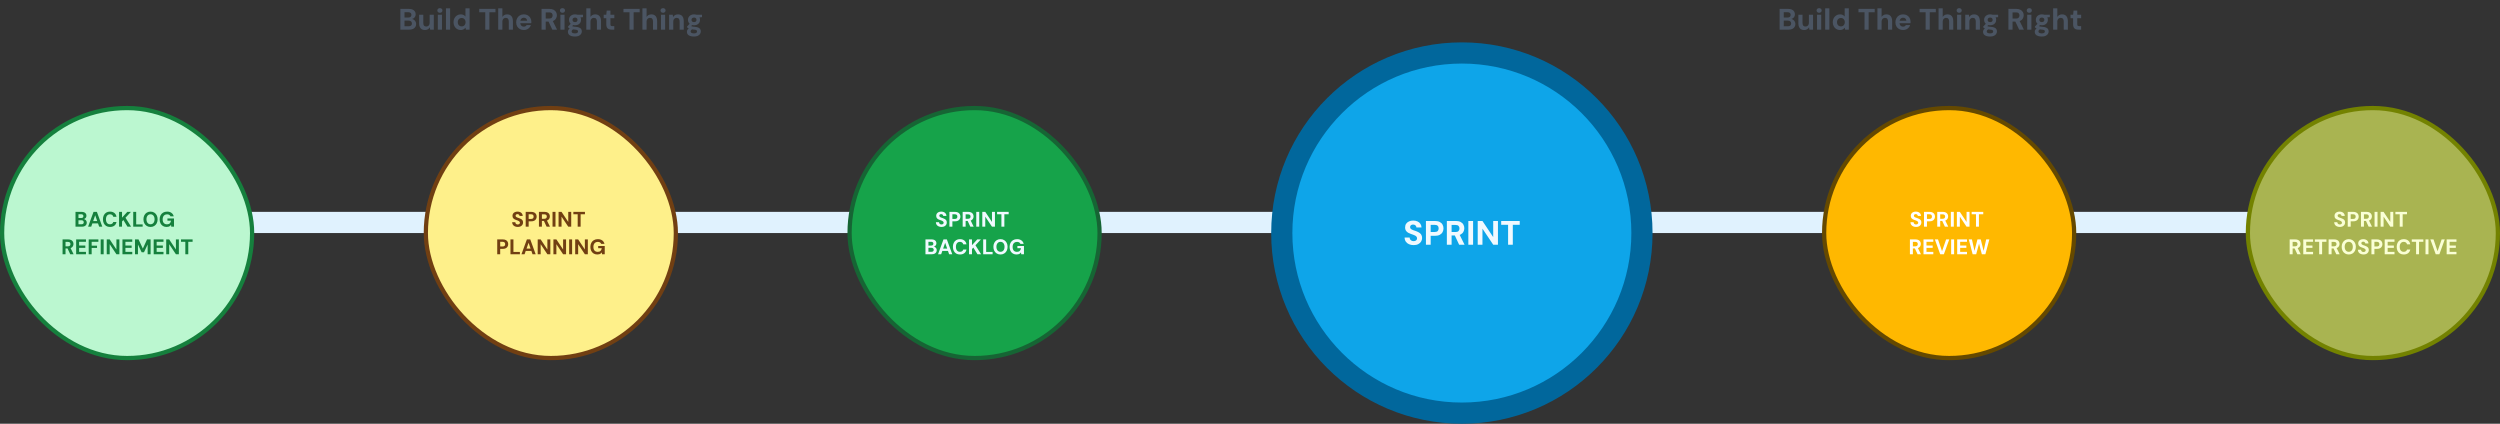 <svg width="1180" height="200" viewBox="0 0 1180 200" fill="none" xmlns="http://www.w3.org/2000/svg">
<rect x="0" y="0" width="1180" height="200" fill="#333333" stroke="none"/>
<path d="M10 105H1068" stroke="#E0F2FE" stroke-width="10"/>
<rect x="1" y="51" width="118" height="118" rx="59" fill="#BBF7D0"/>
<rect x="1" y="51" width="118" height="118" rx="59" stroke="#15803D" stroke-width="2"/>
<path d="M35.637 107V100H38.547C39.027 100 39.434 100.077 39.767 100.23C40.107 100.383 40.364 100.597 40.537 100.87C40.711 101.137 40.797 101.45 40.797 101.81C40.797 102.157 40.721 102.45 40.567 102.69C40.414 102.93 40.211 103.117 39.957 103.25C39.704 103.377 39.431 103.45 39.137 103.47L39.297 103.36C39.617 103.373 39.901 103.46 40.147 103.62C40.394 103.78 40.591 103.99 40.737 104.25C40.884 104.503 40.957 104.783 40.957 105.09C40.957 105.463 40.867 105.797 40.687 106.09C40.507 106.377 40.244 106.6 39.897 106.76C39.557 106.92 39.141 107 38.647 107H35.637ZM37.037 105.86H38.417C38.771 105.86 39.044 105.78 39.237 105.62C39.437 105.453 39.537 105.22 39.537 104.92C39.537 104.62 39.434 104.383 39.227 104.21C39.027 104.037 38.751 103.95 38.397 103.95H37.037V105.86ZM37.037 102.91H38.307C38.654 102.91 38.917 102.833 39.097 102.68C39.277 102.52 39.367 102.297 39.367 102.01C39.367 101.73 39.277 101.513 39.097 101.36C38.917 101.2 38.651 101.12 38.297 101.12H37.037V102.91ZM41.583 107L44.142 100H45.733L48.282 107H46.803L44.932 101.59L43.053 107H41.583ZM42.712 105.43L43.083 104.34H46.682L47.042 105.43H42.712ZM51.9 107.12C51.22 107.12 50.63 106.97 50.13 106.67C49.637 106.363 49.257 105.94 48.99 105.4C48.724 104.853 48.59 104.223 48.59 103.51C48.59 102.797 48.724 102.167 48.99 101.62C49.257 101.073 49.637 100.647 50.13 100.34C50.63 100.033 51.22 99.88 51.9 99.88C52.747 99.88 53.44 100.093 53.98 100.52C54.52 100.947 54.857 101.547 54.99 102.32H53.47C53.384 101.947 53.204 101.66 52.93 101.46C52.664 101.253 52.317 101.15 51.89 101.15C51.497 101.15 51.16 101.247 50.88 101.44C50.6 101.627 50.384 101.897 50.23 102.25C50.084 102.603 50.01 103.023 50.01 103.51C50.01 103.997 50.084 104.417 50.23 104.77C50.384 105.117 50.6 105.387 50.88 105.58C51.16 105.767 51.497 105.86 51.89 105.86C52.317 105.86 52.664 105.767 52.93 105.58C53.204 105.387 53.384 105.12 53.47 104.78H54.99C54.857 105.507 54.52 106.08 53.98 106.5C53.44 106.913 52.747 107.12 51.9 107.12ZM56.194 107V100H57.594V102.73L60.084 100H61.804L59.234 102.77L61.884 107H60.174L58.234 103.85L57.594 104.55V107H56.194ZM62.883 107V100H64.283V105.91H67.333V107H62.883ZM71.052 107.12C70.392 107.12 69.808 106.967 69.302 106.66C68.802 106.353 68.408 105.93 68.122 105.39C67.842 104.843 67.702 104.213 67.702 103.5C67.702 102.787 67.842 102.16 68.122 101.62C68.408 101.073 68.802 100.647 69.302 100.34C69.808 100.033 70.392 99.88 71.052 99.88C71.712 99.88 72.292 100.033 72.792 100.34C73.298 100.647 73.692 101.073 73.972 101.62C74.252 102.16 74.392 102.787 74.392 103.5C74.392 104.213 74.252 104.843 73.972 105.39C73.692 105.93 73.298 106.353 72.792 106.66C72.292 106.967 71.712 107.12 71.052 107.12ZM71.052 105.86C71.438 105.86 71.775 105.763 72.062 105.57C72.348 105.377 72.568 105.107 72.722 104.76C72.882 104.407 72.962 103.987 72.962 103.5C72.962 103.013 72.882 102.597 72.722 102.25C72.568 101.897 72.348 101.623 72.062 101.43C71.775 101.237 71.438 101.14 71.052 101.14C70.658 101.14 70.318 101.237 70.032 101.43C69.745 101.623 69.522 101.897 69.362 102.25C69.202 102.597 69.122 103.013 69.122 103.5C69.122 103.987 69.202 104.407 69.362 104.76C69.522 105.107 69.745 105.377 70.032 105.57C70.318 105.763 70.658 105.86 71.052 105.86ZM78.648 107.12C77.988 107.12 77.408 106.973 76.908 106.68C76.415 106.38 76.031 105.963 75.758 105.43C75.485 104.89 75.348 104.263 75.348 103.55C75.348 102.83 75.488 102.197 75.768 101.65C76.055 101.097 76.462 100.663 76.988 100.35C77.515 100.037 78.145 99.88 78.878 99.88C79.712 99.88 80.398 100.08 80.938 100.48C81.485 100.873 81.838 101.42 81.998 102.12H80.438C80.338 101.82 80.155 101.587 79.888 101.42C79.628 101.253 79.291 101.17 78.878 101.17C78.425 101.17 78.041 101.267 77.728 101.46C77.415 101.653 77.175 101.93 77.008 102.29C76.848 102.643 76.768 103.067 76.768 103.56C76.768 104.053 76.848 104.473 77.008 104.82C77.175 105.167 77.408 105.43 77.708 105.61C78.015 105.79 78.378 105.88 78.798 105.88C79.398 105.88 79.852 105.72 80.158 105.4C80.472 105.073 80.658 104.66 80.718 104.16H79.028V103.12H82.128V107H80.838L80.728 106.14C80.582 106.347 80.412 106.523 80.218 106.67C80.025 106.817 79.798 106.927 79.538 107C79.285 107.08 78.988 107.12 78.648 107.12ZM29.529 120V113H32.179C32.739 113 33.206 113.097 33.579 113.29C33.952 113.483 34.229 113.743 34.409 114.07C34.589 114.39 34.679 114.75 34.679 115.15C34.679 115.523 34.589 115.873 34.409 116.2C34.236 116.527 33.962 116.79 33.589 116.99C33.222 117.183 32.745 117.28 32.159 117.28H30.929V120H29.529ZM33.149 120L31.719 116.93H33.229L34.739 120H33.149ZM30.929 116.26H32.089C32.489 116.26 32.782 116.163 32.969 115.97C33.156 115.777 33.249 115.52 33.249 115.2C33.249 114.887 33.156 114.637 32.969 114.45C32.782 114.263 32.489 114.17 32.089 114.17H30.929V116.26ZM35.945 120V113H40.575V114.13H37.345V115.9H40.275V116.99H37.345V118.87H40.575V120H35.945ZM41.863 120V113H46.443V114.13H43.263V115.94H45.803V117.04H43.263V120H41.863ZM47.527 120V113H48.927V120H47.527ZM50.378 120V113H51.778L54.948 117.76V113H56.348V120H54.948L51.778 115.25V120H50.378ZM57.8 120V113H62.43V114.13H59.2V115.9H62.13V116.99H59.2V118.87H62.43V120H57.8ZM63.718 120V113H65.388L67.418 117.33L69.408 113H71.088V120H69.688V115.4L67.958 119.07H66.848L65.118 115.41V120H63.718ZM72.537 120V113H77.167V114.13H73.937V115.9H76.867V116.99H73.937V118.87H77.167V120H72.537ZM78.455 120V113H79.855L83.025 117.76V113H84.425V120H83.025L79.855 115.25V120H78.455ZM87.477 120V114.13H85.436V113H90.906V114.13H88.867V120H87.477Z" fill="#15803D"/>
<rect x="201" y="51" width="118" height="118" rx="59" fill="#FEF08A"/>
<rect x="201" y="51" width="118" height="118" rx="59" stroke="#713F12" stroke-width="2"/>
<path d="M244.395 107.12C243.895 107.12 243.445 107.033 243.045 106.86C242.645 106.687 242.328 106.433 242.095 106.1C241.868 105.767 241.748 105.363 241.735 104.89H243.215C243.228 105.09 243.282 105.27 243.375 105.43C243.475 105.59 243.608 105.717 243.775 105.81C243.948 105.903 244.155 105.95 244.395 105.95C244.595 105.95 244.768 105.917 244.915 105.85C245.068 105.783 245.185 105.69 245.265 105.57C245.352 105.45 245.395 105.303 245.395 105.13C245.395 104.963 245.352 104.817 245.265 104.69C245.178 104.557 245.055 104.443 244.895 104.35C244.735 104.25 244.548 104.16 244.335 104.08C244.128 104 243.902 103.92 243.655 103.84C243.068 103.66 242.625 103.417 242.325 103.11C242.032 102.803 241.885 102.4 241.885 101.9C241.885 101.473 241.985 101.11 242.185 100.81C242.392 100.51 242.675 100.28 243.035 100.12C243.402 99.96 243.815 99.88 244.275 99.88C244.755 99.88 245.175 99.963 245.535 100.13C245.895 100.29 246.178 100.523 246.385 100.83C246.598 101.137 246.712 101.5 246.725 101.92H245.215C245.215 101.767 245.172 101.627 245.085 101.5C245.005 101.367 244.895 101.26 244.755 101.18C244.615 101.1 244.448 101.06 244.255 101.06C244.088 101.053 243.935 101.08 243.795 101.14C243.662 101.193 243.555 101.277 243.475 101.39C243.395 101.497 243.355 101.633 243.355 101.8C243.355 101.967 243.395 102.107 243.475 102.22C243.555 102.327 243.668 102.42 243.815 102.5C243.962 102.58 244.132 102.657 244.325 102.73C244.518 102.797 244.728 102.867 244.955 102.94C245.308 103.06 245.632 103.203 245.925 103.37C246.218 103.53 246.452 103.74 246.625 104C246.798 104.26 246.885 104.603 246.885 105.03C246.885 105.403 246.788 105.75 246.595 106.07C246.408 106.383 246.128 106.637 245.755 106.83C245.388 107.023 244.935 107.12 244.395 107.12ZM248.127 107V100H250.747C251.321 100 251.797 100.1 252.177 100.3C252.557 100.493 252.841 100.76 253.027 101.1C253.214 101.433 253.307 101.813 253.307 102.24C253.307 102.633 253.217 103 253.037 103.34C252.857 103.68 252.577 103.953 252.197 104.16C251.824 104.367 251.341 104.47 250.747 104.47H249.527V107H248.127ZM249.527 103.34H250.657C251.097 103.34 251.411 103.24 251.597 103.04C251.784 102.84 251.877 102.573 251.877 102.24C251.877 101.9 251.784 101.633 251.597 101.44C251.411 101.24 251.097 101.14 250.657 101.14H249.527V103.34ZM254.377 107V100H257.027C257.587 100 258.054 100.097 258.427 100.29C258.801 100.483 259.077 100.743 259.257 101.07C259.437 101.39 259.527 101.75 259.527 102.15C259.527 102.523 259.437 102.873 259.257 103.2C259.084 103.527 258.811 103.79 258.437 103.99C258.071 104.183 257.594 104.28 257.007 104.28H255.777V107H254.377ZM257.997 107L256.567 103.93H258.077L259.587 107H257.997ZM255.777 103.26H256.937C257.337 103.26 257.631 103.163 257.817 102.97C258.004 102.777 258.097 102.52 258.097 102.2C258.097 101.887 258.004 101.637 257.817 101.45C257.631 101.263 257.337 101.17 256.937 101.17H255.777V103.26ZM260.793 107V100H262.193V107H260.793ZM263.645 107V100H265.045L268.215 104.76V100H269.615V107H268.215L265.045 102.25V107H263.645ZM272.667 107V101.13H270.627V100H276.097V101.13H274.057V107H272.667ZM234.69 120V113H237.31C237.883 113 238.36 113.1 238.74 113.3C239.12 113.493 239.403 113.76 239.59 114.1C239.777 114.433 239.87 114.813 239.87 115.24C239.87 115.633 239.78 116 239.6 116.34C239.42 116.68 239.14 116.953 238.76 117.16C238.387 117.367 237.903 117.47 237.31 117.47H236.09V120H234.69ZM236.09 116.34H237.22C237.66 116.34 237.973 116.24 238.16 116.04C238.347 115.84 238.44 115.573 238.44 115.24C238.44 114.9 238.347 114.633 238.16 114.44C237.973 114.24 237.66 114.14 237.22 114.14H236.09V116.34ZM240.94 120V113H242.34V118.91H245.39V120H240.94ZM246.133 120L248.693 113H250.283L252.833 120H251.353L249.483 114.59L247.603 120H246.133ZM247.263 118.43L247.633 117.34H251.233L251.593 118.43H247.263ZM253.792 120V113H255.192L258.362 117.76V113H259.762V120H258.362L255.192 115.25V120H253.792ZM261.213 120V113H262.613L265.783 117.76V113H267.183V120H265.783L262.613 115.25V120H261.213ZM268.635 120V113H270.035V120H268.635ZM271.487 120V113H272.887L276.057 117.76V113H277.457V120H276.057L272.887 115.25V120H271.487ZM281.959 120.12C281.299 120.12 280.719 119.973 280.219 119.68C279.725 119.38 279.342 118.963 279.069 118.43C278.795 117.89 278.659 117.263 278.659 116.55C278.659 115.83 278.799 115.197 279.079 114.65C279.365 114.097 279.772 113.663 280.299 113.35C280.825 113.037 281.455 112.88 282.189 112.88C283.022 112.88 283.709 113.08 284.249 113.48C284.795 113.873 285.149 114.42 285.309 115.12H283.749C283.649 114.82 283.465 114.587 283.199 114.42C282.939 114.253 282.602 114.17 282.189 114.17C281.735 114.17 281.352 114.267 281.039 114.46C280.725 114.653 280.485 114.93 280.319 115.29C280.159 115.643 280.079 116.067 280.079 116.56C280.079 117.053 280.159 117.473 280.319 117.82C280.485 118.167 280.719 118.43 281.019 118.61C281.325 118.79 281.689 118.88 282.109 118.88C282.709 118.88 283.162 118.72 283.469 118.4C283.782 118.073 283.969 117.66 284.029 117.16H282.339V116.12H285.439V120H284.149L284.039 119.14C283.892 119.347 283.722 119.523 283.529 119.67C283.335 119.817 283.109 119.927 282.849 120C282.595 120.08 282.299 120.12 281.959 120.12Z" fill="#713F12"/>
<rect x="401" y="51" width="118" height="118" rx="59" fill="#16A34A"/>
<rect x="401" y="51" width="118" height="118" rx="59" stroke="#166534" stroke-width="2"/>
<path d="M444.395 107.12C443.895 107.12 443.445 107.033 443.045 106.86C442.645 106.687 442.328 106.433 442.095 106.1C441.868 105.767 441.748 105.363 441.735 104.89H443.215C443.228 105.09 443.282 105.27 443.375 105.43C443.475 105.59 443.608 105.717 443.775 105.81C443.948 105.903 444.155 105.95 444.395 105.95C444.595 105.95 444.768 105.917 444.915 105.85C445.068 105.783 445.185 105.69 445.265 105.57C445.352 105.45 445.395 105.303 445.395 105.13C445.395 104.963 445.352 104.817 445.265 104.69C445.178 104.557 445.055 104.443 444.895 104.35C444.735 104.25 444.548 104.16 444.335 104.08C444.128 104 443.902 103.92 443.655 103.84C443.068 103.66 442.625 103.417 442.325 103.11C442.032 102.803 441.885 102.4 441.885 101.9C441.885 101.473 441.985 101.11 442.185 100.81C442.392 100.51 442.675 100.28 443.035 100.12C443.402 99.96 443.815 99.88 444.275 99.88C444.755 99.88 445.175 99.963 445.535 100.13C445.895 100.29 446.178 100.523 446.385 100.83C446.598 101.137 446.712 101.5 446.725 101.92H445.215C445.215 101.767 445.172 101.627 445.085 101.5C445.005 101.367 444.895 101.26 444.755 101.18C444.615 101.1 444.448 101.06 444.255 101.06C444.088 101.053 443.935 101.08 443.795 101.14C443.662 101.193 443.555 101.277 443.475 101.39C443.395 101.497 443.355 101.633 443.355 101.8C443.355 101.967 443.395 102.107 443.475 102.22C443.555 102.327 443.668 102.42 443.815 102.5C443.962 102.58 444.132 102.657 444.325 102.73C444.518 102.797 444.728 102.867 444.955 102.94C445.308 103.06 445.632 103.203 445.925 103.37C446.218 103.53 446.452 103.74 446.625 104C446.798 104.26 446.885 104.603 446.885 105.03C446.885 105.403 446.788 105.75 446.595 106.07C446.408 106.383 446.128 106.637 445.755 106.83C445.388 107.023 444.935 107.12 444.395 107.12ZM448.127 107V100H450.747C451.321 100 451.797 100.1 452.177 100.3C452.557 100.493 452.841 100.76 453.027 101.1C453.214 101.433 453.307 101.813 453.307 102.24C453.307 102.633 453.217 103 453.037 103.34C452.857 103.68 452.577 103.953 452.197 104.16C451.824 104.367 451.341 104.47 450.747 104.47H449.527V107H448.127ZM449.527 103.34H450.657C451.097 103.34 451.411 103.24 451.597 103.04C451.784 102.84 451.877 102.573 451.877 102.24C451.877 101.9 451.784 101.633 451.597 101.44C451.411 101.24 451.097 101.14 450.657 101.14H449.527V103.34ZM454.377 107V100H457.027C457.587 100 458.054 100.097 458.427 100.29C458.801 100.483 459.077 100.743 459.257 101.07C459.437 101.39 459.527 101.75 459.527 102.15C459.527 102.523 459.437 102.873 459.257 103.2C459.084 103.527 458.811 103.79 458.437 103.99C458.071 104.183 457.594 104.28 457.007 104.28H455.777V107H454.377ZM457.997 107L456.567 103.93H458.077L459.587 107H457.997ZM455.777 103.26H456.937C457.337 103.26 457.631 103.163 457.817 102.97C458.004 102.777 458.097 102.52 458.097 102.2C458.097 101.887 458.004 101.637 457.817 101.45C457.631 101.263 457.337 101.17 456.937 101.17H455.777V103.26ZM460.793 107V100H462.193V107H460.793ZM463.645 107V100H465.045L468.215 104.76V100H469.615V107H468.215L465.045 102.25V107H463.645ZM472.667 107V101.13H470.627V100H476.097V101.13H474.057V107H472.667ZM436.819 120V113H439.729C440.209 113 440.616 113.077 440.949 113.23C441.289 113.383 441.546 113.597 441.719 113.87C441.892 114.137 441.979 114.45 441.979 114.81C441.979 115.157 441.902 115.45 441.749 115.69C441.596 115.93 441.392 116.117 441.139 116.25C440.886 116.377 440.612 116.45 440.319 116.47L440.479 116.36C440.799 116.373 441.082 116.46 441.329 116.62C441.576 116.78 441.772 116.99 441.919 117.25C442.066 117.503 442.139 117.783 442.139 118.09C442.139 118.463 442.049 118.797 441.869 119.09C441.689 119.377 441.426 119.6 441.079 119.76C440.739 119.92 440.322 120 439.829 120H436.819ZM438.219 118.86H439.599C439.952 118.86 440.226 118.78 440.419 118.62C440.619 118.453 440.719 118.22 440.719 117.92C440.719 117.62 440.616 117.383 440.409 117.21C440.209 117.037 439.932 116.95 439.579 116.95H438.219V118.86ZM438.219 115.91H439.489C439.836 115.91 440.099 115.833 440.279 115.68C440.459 115.52 440.549 115.297 440.549 115.01C440.549 114.73 440.459 114.513 440.279 114.36C440.099 114.2 439.832 114.12 439.479 114.12H438.219V115.91ZM442.764 120L445.324 113H446.914L449.464 120H447.984L446.114 114.59L444.234 120H442.764ZM443.894 118.43L444.264 117.34H447.864L448.224 118.43H443.894ZM453.082 120.12C452.402 120.12 451.812 119.97 451.312 119.67C450.819 119.363 450.439 118.94 450.172 118.4C449.905 117.853 449.772 117.223 449.772 116.51C449.772 115.797 449.905 115.167 450.172 114.62C450.439 114.073 450.819 113.647 451.312 113.34C451.812 113.033 452.402 112.88 453.082 112.88C453.929 112.88 454.622 113.093 455.162 113.52C455.702 113.947 456.039 114.547 456.172 115.32H454.652C454.565 114.947 454.385 114.66 454.112 114.46C453.845 114.253 453.499 114.15 453.072 114.15C452.679 114.15 452.342 114.247 452.062 114.44C451.782 114.627 451.565 114.897 451.412 115.25C451.265 115.603 451.192 116.023 451.192 116.51C451.192 116.997 451.265 117.417 451.412 117.77C451.565 118.117 451.782 118.387 452.062 118.58C452.342 118.767 452.679 118.86 453.072 118.86C453.499 118.86 453.845 118.767 454.112 118.58C454.385 118.387 454.565 118.12 454.652 117.78H456.172C456.039 118.507 455.702 119.08 455.162 119.5C454.622 119.913 453.929 120.12 453.082 120.12ZM457.376 120V113H458.776V115.73L461.266 113H462.986L460.416 115.77L463.066 120H461.356L459.416 116.85L458.776 117.55V120H457.376ZM464.065 120V113H465.465V118.91H468.515V120H464.065ZM472.233 120.12C471.573 120.12 470.99 119.967 470.483 119.66C469.983 119.353 469.59 118.93 469.303 118.39C469.023 117.843 468.883 117.213 468.883 116.5C468.883 115.787 469.023 115.16 469.303 114.62C469.59 114.073 469.983 113.647 470.483 113.34C470.99 113.033 471.573 112.88 472.233 112.88C472.893 112.88 473.473 113.033 473.973 113.34C474.48 113.647 474.873 114.073 475.153 114.62C475.433 115.16 475.573 115.787 475.573 116.5C475.573 117.213 475.433 117.843 475.153 118.39C474.873 118.93 474.48 119.353 473.973 119.66C473.473 119.967 472.893 120.12 472.233 120.12ZM472.233 118.86C472.62 118.86 472.957 118.763 473.243 118.57C473.53 118.377 473.75 118.107 473.903 117.76C474.063 117.407 474.143 116.987 474.143 116.5C474.143 116.013 474.063 115.597 473.903 115.25C473.75 114.897 473.53 114.623 473.243 114.43C472.957 114.237 472.62 114.14 472.233 114.14C471.84 114.14 471.5 114.237 471.213 114.43C470.927 114.623 470.703 114.897 470.543 115.25C470.383 115.597 470.303 116.013 470.303 116.5C470.303 116.987 470.383 117.407 470.543 117.76C470.703 118.107 470.927 118.377 471.213 118.57C471.5 118.763 471.84 118.86 472.233 118.86ZM479.83 120.12C479.17 120.12 478.59 119.973 478.09 119.68C477.596 119.38 477.213 118.963 476.94 118.43C476.666 117.89 476.53 117.263 476.53 116.55C476.53 115.83 476.67 115.197 476.95 114.65C477.236 114.097 477.643 113.663 478.17 113.35C478.696 113.037 479.326 112.88 480.06 112.88C480.893 112.88 481.58 113.08 482.12 113.48C482.666 113.873 483.02 114.42 483.18 115.12H481.62C481.52 114.82 481.336 114.587 481.07 114.42C480.81 114.253 480.473 114.17 480.06 114.17C479.606 114.17 479.223 114.267 478.91 114.46C478.596 114.653 478.356 114.93 478.19 115.29C478.03 115.643 477.95 116.067 477.95 116.56C477.95 117.053 478.03 117.473 478.19 117.82C478.356 118.167 478.59 118.43 478.89 118.61C479.196 118.79 479.56 118.88 479.98 118.88C480.58 118.88 481.033 118.72 481.34 118.4C481.653 118.073 481.84 117.66 481.9 117.16H480.21V116.12H483.31V120H482.02L481.91 119.14C481.763 119.347 481.593 119.523 481.4 119.67C481.206 119.817 480.98 119.927 480.72 120C480.466 120.08 480.17 120.12 479.83 120.12Z" fill="#F0F9FF"/>
<path d="M690 195C643.056 195 605 156.944 605 110C605 63.056 643.056 25 690 25C736.944 25 775 63.056 775 110C775 156.944 736.944 195 690 195Z" fill="#0EA5E9"/>
<path d="M690 195C643.056 195 605 156.944 605 110C605 63.056 643.056 25 690 25C736.944 25 775 63.056 775 110C775 156.944 736.944 195 690 195Z" stroke="#01679C" stroke-width="10"/>
<path d="M667.242 115.692C666.431 115.692 665.706 115.553 665.066 115.276C664.426 114.999 663.919 114.593 663.546 114.06C663.183 113.527 662.991 112.881 662.97 112.124H665.354C665.364 112.444 665.444 112.732 665.594 112.988C665.754 113.244 665.972 113.447 666.25 113.596C666.527 113.745 666.852 113.82 667.226 113.82C667.546 113.82 667.823 113.767 668.058 113.66C668.303 113.553 668.495 113.404 668.634 113.212C668.772 113.02 668.842 112.785 668.842 112.508C668.842 112.199 668.762 111.943 668.602 111.74C668.452 111.527 668.239 111.345 667.962 111.196C667.695 111.047 667.386 110.913 667.034 110.796C666.692 110.668 666.324 110.54 665.93 110.412C665.055 110.124 664.383 109.74 663.914 109.26C663.444 108.78 663.21 108.14 663.21 107.34C663.21 106.657 663.375 106.076 663.706 105.596C664.036 105.116 664.49 104.748 665.066 104.492C665.642 104.236 666.298 104.108 667.034 104.108C667.802 104.108 668.474 104.241 669.05 104.508C669.626 104.764 670.079 105.137 670.41 105.628C670.751 106.119 670.932 106.7 670.954 107.372H668.554C668.543 107.127 668.474 106.903 668.346 106.7C668.218 106.487 668.036 106.316 667.802 106.188C667.578 106.06 667.316 105.996 667.018 105.996C666.751 105.985 666.506 106.028 666.282 106.124C666.068 106.209 665.898 106.343 665.77 106.524C665.642 106.695 665.578 106.913 665.578 107.18C665.578 107.447 665.642 107.671 665.77 107.852C665.898 108.023 666.074 108.172 666.298 108.3C666.532 108.428 666.804 108.551 667.114 108.668C667.423 108.775 667.759 108.887 668.122 109.004C668.687 109.196 669.204 109.425 669.674 109.692C670.143 109.948 670.516 110.284 670.794 110.7C671.082 111.116 671.226 111.665 671.226 112.348C671.226 112.945 671.071 113.5 670.762 114.012C670.452 114.513 670.004 114.919 669.418 115.228C668.831 115.537 668.106 115.692 667.242 115.692ZM673.041 115.5V104.3H677.281C678.198 104.3 678.956 104.455 679.553 104.764C680.15 105.073 680.593 105.495 680.881 106.028C681.18 106.551 681.329 107.148 681.329 107.82C681.329 108.439 681.185 109.015 680.897 109.548C680.62 110.071 680.182 110.497 679.585 110.828C678.988 111.148 678.22 111.308 677.281 111.308H675.281V115.5H673.041ZM675.281 109.5H677.137C677.82 109.5 678.305 109.351 678.593 109.052C678.892 108.743 679.041 108.332 679.041 107.82C679.041 107.287 678.892 106.871 678.593 106.572C678.305 106.273 677.82 106.124 677.137 106.124H675.281V109.5ZM682.916 115.5V104.3H687.156C688.063 104.3 688.809 104.455 689.396 104.764C689.993 105.073 690.436 105.489 690.724 106.012C691.012 106.524 691.156 107.1 691.156 107.74C691.156 108.337 691.012 108.897 690.724 109.42C690.447 109.943 690.009 110.364 689.412 110.684C688.825 110.993 688.068 111.148 687.14 111.148H685.156V115.5H682.916ZM688.708 115.5L686.42 110.588H688.836L691.268 115.5H688.708ZM685.156 109.516H687.012C687.652 109.516 688.121 109.361 688.42 109.052C688.719 108.743 688.868 108.332 688.868 107.82C688.868 107.319 688.719 106.919 688.42 106.62C688.132 106.321 687.663 106.172 687.012 106.172H685.156V109.516ZM693.057 115.5V104.3H695.297V115.5H693.057ZM697.479 115.5V104.3H699.719L704.791 111.9V104.3H707.031V115.5H704.791L699.719 107.916V115.5H697.479ZM711.821 115.5V106.108H708.557V104.3H717.309V106.108H714.045V115.5H711.821Z" fill="#F0F9FF"/>
<rect x="861" y="51" width="118" height="118" rx="59" fill="#FFB800"/>
<rect x="861" y="51" width="118" height="118" rx="59" stroke="#654900" stroke-width="2"/>
<path d="M904.395 107.12C903.895 107.12 903.445 107.033 903.045 106.86C902.645 106.687 902.328 106.433 902.095 106.1C901.868 105.767 901.748 105.363 901.735 104.89H903.215C903.228 105.09 903.282 105.27 903.375 105.43C903.475 105.59 903.608 105.717 903.775 105.81C903.948 105.903 904.155 105.95 904.395 105.95C904.595 105.95 904.768 105.917 904.915 105.85C905.068 105.783 905.185 105.69 905.265 105.57C905.352 105.45 905.395 105.303 905.395 105.13C905.395 104.963 905.352 104.817 905.265 104.69C905.178 104.557 905.055 104.443 904.895 104.35C904.735 104.25 904.548 104.16 904.335 104.08C904.128 104 903.902 103.92 903.655 103.84C903.068 103.66 902.625 103.417 902.325 103.11C902.032 102.803 901.885 102.4 901.885 101.9C901.885 101.473 901.985 101.11 902.185 100.81C902.392 100.51 902.675 100.28 903.035 100.12C903.402 99.96 903.815 99.88 904.275 99.88C904.755 99.88 905.175 99.963 905.535 100.13C905.895 100.29 906.178 100.523 906.385 100.83C906.598 101.137 906.712 101.5 906.725 101.92H905.215C905.215 101.767 905.172 101.627 905.085 101.5C905.005 101.367 904.895 101.26 904.755 101.18C904.615 101.1 904.448 101.06 904.255 101.06C904.088 101.053 903.935 101.08 903.795 101.14C903.662 101.193 903.555 101.277 903.475 101.39C903.395 101.497 903.355 101.633 903.355 101.8C903.355 101.967 903.395 102.107 903.475 102.22C903.555 102.327 903.668 102.42 903.815 102.5C903.962 102.58 904.132 102.657 904.325 102.73C904.518 102.797 904.728 102.867 904.955 102.94C905.308 103.06 905.632 103.203 905.925 103.37C906.218 103.53 906.452 103.74 906.625 104C906.798 104.26 906.885 104.603 906.885 105.03C906.885 105.403 906.788 105.75 906.595 106.07C906.408 106.383 906.128 106.637 905.755 106.83C905.388 107.023 904.935 107.12 904.395 107.12ZM908.127 107V100H910.747C911.321 100 911.797 100.1 912.177 100.3C912.557 100.493 912.841 100.76 913.027 101.1C913.214 101.433 913.307 101.813 913.307 102.24C913.307 102.633 913.217 103 913.037 103.34C912.857 103.68 912.577 103.953 912.197 104.16C911.824 104.367 911.341 104.47 910.747 104.47H909.527V107H908.127ZM909.527 103.34H910.657C911.097 103.34 911.411 103.24 911.597 103.04C911.784 102.84 911.877 102.573 911.877 102.24C911.877 101.9 911.784 101.633 911.597 101.44C911.411 101.24 911.097 101.14 910.657 101.14H909.527V103.34ZM914.377 107V100H917.027C917.587 100 918.054 100.097 918.427 100.29C918.801 100.483 919.077 100.743 919.257 101.07C919.437 101.39 919.527 101.75 919.527 102.15C919.527 102.523 919.437 102.873 919.257 103.2C919.084 103.527 918.811 103.79 918.437 103.99C918.071 104.183 917.594 104.28 917.007 104.28H915.777V107H914.377ZM917.997 107L916.567 103.93H918.077L919.587 107H917.997ZM915.777 103.26H916.937C917.337 103.26 917.631 103.163 917.817 102.97C918.004 102.777 918.097 102.52 918.097 102.2C918.097 101.887 918.004 101.637 917.817 101.45C917.631 101.263 917.337 101.17 916.937 101.17H915.777V103.26ZM920.793 107V100H922.193V107H920.793ZM923.645 107V100H925.045L928.215 104.76V100H929.615V107H928.215L925.045 102.25V107H923.645ZM932.667 107V101.13H930.627V100H936.097V101.13H934.057V107H932.667ZM901.477 120V113H904.127C904.687 113 905.154 113.097 905.527 113.29C905.9 113.483 906.177 113.743 906.357 114.07C906.537 114.39 906.627 114.75 906.627 115.15C906.627 115.523 906.537 115.873 906.357 116.2C906.184 116.527 905.91 116.79 905.537 116.99C905.17 117.183 904.694 117.28 904.107 117.28H902.877V120H901.477ZM905.097 120L903.667 116.93H905.177L906.687 120H905.097ZM902.877 116.26H904.037C904.437 116.26 904.73 116.163 904.917 115.97C905.104 115.777 905.197 115.52 905.197 115.2C905.197 114.887 905.104 114.637 904.917 114.45C904.73 114.263 904.437 114.17 904.037 114.17H902.877V116.26ZM907.893 120V113H912.523V114.13H909.293V115.9H912.223V116.99H909.293V118.87H912.523V120H907.893ZM915.781 120L913.241 113H914.741L916.641 118.58L918.571 113H920.051L917.511 120H915.781ZM920.94 120V113H922.34V120H920.94ZM923.792 120V113H928.422V114.13H925.192V115.9H928.122V116.99H925.192V118.87H928.422V120H923.792ZM931.089 120L929.259 113H930.759L931.949 118.42L933.359 113H934.909L936.269 118.42L937.479 113H938.979L937.099 120H935.429L934.109 114.97L932.759 120H931.089Z" fill="white"/>
<rect x="1061" y="51" width="118" height="118" rx="59" fill="#A9B451"/>
<rect x="1061" y="51" width="118" height="118" rx="59" stroke="#738200" stroke-width="2"/>
<path d="M1104.4 107.12C1103.9 107.12 1103.45 107.033 1103.05 106.86C1102.65 106.687 1102.33 106.433 1102.1 106.1C1101.87 105.767 1101.75 105.363 1101.74 104.89H1103.22C1103.23 105.09 1103.28 105.27 1103.38 105.43C1103.48 105.59 1103.61 105.717 1103.78 105.81C1103.95 105.903 1104.16 105.95 1104.4 105.95C1104.6 105.95 1104.77 105.917 1104.92 105.85C1105.07 105.783 1105.19 105.69 1105.27 105.57C1105.35 105.45 1105.4 105.303 1105.4 105.13C1105.4 104.963 1105.35 104.817 1105.27 104.69C1105.18 104.557 1105.06 104.443 1104.9 104.35C1104.74 104.25 1104.55 104.16 1104.34 104.08C1104.13 104 1103.9 103.92 1103.66 103.84C1103.07 103.66 1102.63 103.417 1102.33 103.11C1102.03 102.803 1101.89 102.4 1101.89 101.9C1101.89 101.473 1101.99 101.11 1102.19 100.81C1102.39 100.51 1102.68 100.28 1103.04 100.12C1103.4 99.96 1103.82 99.88 1104.28 99.88C1104.76 99.88 1105.18 99.963 1105.54 100.13C1105.9 100.29 1106.18 100.523 1106.39 100.83C1106.6 101.137 1106.71 101.5 1106.73 101.92H1105.22C1105.22 101.767 1105.17 101.627 1105.09 101.5C1105.01 101.367 1104.9 101.26 1104.76 101.18C1104.62 101.1 1104.45 101.06 1104.26 101.06C1104.09 101.053 1103.94 101.08 1103.8 101.14C1103.66 101.193 1103.56 101.277 1103.48 101.39C1103.4 101.497 1103.36 101.633 1103.36 101.8C1103.36 101.967 1103.4 102.107 1103.48 102.22C1103.56 102.327 1103.67 102.42 1103.82 102.5C1103.96 102.58 1104.13 102.657 1104.33 102.73C1104.52 102.797 1104.73 102.867 1104.96 102.94C1105.31 103.06 1105.63 103.203 1105.93 103.37C1106.22 103.53 1106.45 103.74 1106.63 104C1106.8 104.26 1106.89 104.603 1106.89 105.03C1106.89 105.403 1106.79 105.75 1106.6 106.07C1106.41 106.383 1106.13 106.637 1105.76 106.83C1105.39 107.023 1104.94 107.12 1104.4 107.12ZM1108.13 107V100H1110.75C1111.32 100 1111.8 100.1 1112.18 100.3C1112.56 100.493 1112.84 100.76 1113.03 101.1C1113.21 101.433 1113.31 101.813 1113.31 102.24C1113.31 102.633 1113.22 103 1113.04 103.34C1112.86 103.68 1112.58 103.953 1112.2 104.16C1111.82 104.367 1111.34 104.47 1110.75 104.47H1109.53V107H1108.13ZM1109.53 103.34H1110.66C1111.1 103.34 1111.41 103.24 1111.6 103.04C1111.78 102.84 1111.88 102.573 1111.88 102.24C1111.88 101.9 1111.78 101.633 1111.6 101.44C1111.41 101.24 1111.1 101.14 1110.66 101.14H1109.53V103.34ZM1114.38 107V100H1117.03C1117.59 100 1118.05 100.097 1118.43 100.29C1118.8 100.483 1119.08 100.743 1119.26 101.07C1119.44 101.39 1119.53 101.75 1119.53 102.15C1119.53 102.523 1119.44 102.873 1119.26 103.2C1119.08 103.527 1118.81 103.79 1118.44 103.99C1118.07 104.183 1117.59 104.28 1117.01 104.28H1115.78V107H1114.38ZM1118 107L1116.57 103.93H1118.08L1119.59 107H1118ZM1115.78 103.26H1116.94C1117.34 103.26 1117.63 103.163 1117.82 102.97C1118 102.777 1118.1 102.52 1118.1 102.2C1118.1 101.887 1118 101.637 1117.82 101.45C1117.63 101.263 1117.34 101.17 1116.94 101.17H1115.78V103.26ZM1120.79 107V100H1122.19V107H1120.79ZM1123.65 107V100H1125.05L1128.22 104.76V100H1129.62V107H1128.22L1125.05 102.25V107H1123.65ZM1132.67 107V101.13H1130.63V100H1136.1V101.13H1134.06V107H1132.67ZM1080.72 120V113H1083.37C1083.93 113 1084.4 113.097 1084.77 113.29C1085.14 113.483 1085.42 113.743 1085.6 114.07C1085.78 114.39 1085.87 114.75 1085.87 115.15C1085.87 115.523 1085.78 115.873 1085.6 116.2C1085.43 116.527 1085.15 116.79 1084.78 116.99C1084.41 117.183 1083.94 117.28 1083.35 117.28H1082.12V120H1080.72ZM1084.34 120L1082.91 116.93H1084.42L1085.93 120H1084.34ZM1082.12 116.26H1083.28C1083.68 116.26 1083.97 116.163 1084.16 115.97C1084.35 115.777 1084.44 115.52 1084.44 115.2C1084.44 114.887 1084.35 114.637 1084.16 114.45C1083.97 114.263 1083.68 114.17 1083.28 114.17H1082.12V116.26ZM1087.14 120V113H1091.77V114.13H1088.54V115.9H1091.47V116.99H1088.54V118.87H1091.77V120H1087.14ZM1094.65 120V114.13H1092.61V113H1098.08V114.13H1096.04V120H1094.65ZM1099.11 120V113H1101.76C1102.32 113 1102.79 113.097 1103.16 113.29C1103.53 113.483 1103.81 113.743 1103.99 114.07C1104.17 114.39 1104.26 114.75 1104.26 115.15C1104.26 115.523 1104.17 115.873 1103.99 116.2C1103.82 116.527 1103.54 116.79 1103.17 116.99C1102.8 117.183 1102.33 117.28 1101.74 117.28H1100.51V120H1099.11ZM1102.73 120L1101.3 116.93H1102.81L1104.32 120H1102.73ZM1100.51 116.26H1101.67C1102.07 116.26 1102.36 116.163 1102.55 115.97C1102.74 115.777 1102.83 115.52 1102.83 115.2C1102.83 114.887 1102.74 114.637 1102.55 114.45C1102.36 114.263 1102.07 114.17 1101.67 114.17H1100.51V116.26ZM1108.62 120.12C1107.96 120.12 1107.38 119.967 1106.87 119.66C1106.37 119.353 1105.98 118.93 1105.69 118.39C1105.41 117.843 1105.27 117.213 1105.27 116.5C1105.27 115.787 1105.41 115.16 1105.69 114.62C1105.98 114.073 1106.37 113.647 1106.87 113.34C1107.38 113.033 1107.96 112.88 1108.62 112.88C1109.28 112.88 1109.86 113.033 1110.36 113.34C1110.87 113.647 1111.26 114.073 1111.54 114.62C1111.82 115.16 1111.96 115.787 1111.96 116.5C1111.96 117.213 1111.82 117.843 1111.54 118.39C1111.26 118.93 1110.87 119.353 1110.36 119.66C1109.86 119.967 1109.28 120.12 1108.62 120.12ZM1108.62 118.86C1109.01 118.86 1109.35 118.763 1109.63 118.57C1109.92 118.377 1110.14 118.107 1110.29 117.76C1110.45 117.407 1110.53 116.987 1110.53 116.5C1110.53 116.013 1110.45 115.597 1110.29 115.25C1110.14 114.897 1109.92 114.623 1109.63 114.43C1109.35 114.237 1109.01 114.14 1108.62 114.14C1108.23 114.14 1107.89 114.237 1107.6 114.43C1107.32 114.623 1107.09 114.897 1106.93 115.25C1106.77 115.597 1106.69 116.013 1106.69 116.5C1106.69 116.987 1106.77 117.407 1106.93 117.76C1107.09 118.107 1107.32 118.377 1107.6 118.57C1107.89 118.763 1108.23 118.86 1108.62 118.86ZM1115.59 120.12C1115.09 120.12 1114.64 120.033 1114.24 119.86C1113.84 119.687 1113.52 119.433 1113.29 119.1C1113.06 118.767 1112.94 118.363 1112.93 117.89H1114.41C1114.42 118.09 1114.48 118.27 1114.57 118.43C1114.67 118.59 1114.8 118.717 1114.97 118.81C1115.14 118.903 1115.35 118.95 1115.59 118.95C1115.79 118.95 1115.96 118.917 1116.11 118.85C1116.26 118.783 1116.38 118.69 1116.46 118.57C1116.55 118.45 1116.59 118.303 1116.59 118.13C1116.59 117.963 1116.55 117.817 1116.46 117.69C1116.37 117.557 1116.25 117.443 1116.09 117.35C1115.93 117.25 1115.74 117.16 1115.53 117.08C1115.32 117 1115.1 116.92 1114.85 116.84C1114.26 116.66 1113.82 116.417 1113.52 116.11C1113.23 115.803 1113.08 115.4 1113.08 114.9C1113.08 114.473 1113.18 114.11 1113.38 113.81C1113.59 113.51 1113.87 113.28 1114.23 113.12C1114.6 112.96 1115.01 112.88 1115.47 112.88C1115.95 112.88 1116.37 112.963 1116.73 113.13C1117.09 113.29 1117.37 113.523 1117.58 113.83C1117.79 114.137 1117.91 114.5 1117.92 114.92H1116.41C1116.41 114.767 1116.37 114.627 1116.28 114.5C1116.2 114.367 1116.09 114.26 1115.95 114.18C1115.81 114.1 1115.64 114.06 1115.45 114.06C1115.28 114.053 1115.13 114.08 1114.99 114.14C1114.86 114.193 1114.75 114.277 1114.67 114.39C1114.59 114.497 1114.55 114.633 1114.55 114.8C1114.55 114.967 1114.59 115.107 1114.67 115.22C1114.75 115.327 1114.86 115.42 1115.01 115.5C1115.16 115.58 1115.33 115.657 1115.52 115.73C1115.71 115.797 1115.92 115.867 1116.15 115.94C1116.5 116.06 1116.83 116.203 1117.12 116.37C1117.41 116.53 1117.65 116.74 1117.82 117C1117.99 117.26 1118.08 117.603 1118.08 118.03C1118.08 118.403 1117.98 118.75 1117.79 119.07C1117.6 119.383 1117.32 119.637 1116.95 119.83C1116.58 120.023 1116.13 120.12 1115.59 120.12ZM1119.32 120V113H1121.94C1122.52 113 1122.99 113.1 1123.37 113.3C1123.75 113.493 1124.04 113.76 1124.22 114.1C1124.41 114.433 1124.5 114.813 1124.5 115.24C1124.5 115.633 1124.41 116 1124.23 116.34C1124.05 116.68 1123.77 116.953 1123.39 117.16C1123.02 117.367 1122.54 117.47 1121.94 117.47H1120.72V120H1119.32ZM1120.72 116.34H1121.85C1122.29 116.34 1122.61 116.24 1122.79 116.04C1122.98 115.84 1123.07 115.573 1123.07 115.24C1123.07 114.9 1122.98 114.633 1122.79 114.44C1122.61 114.24 1122.29 114.14 1121.85 114.14H1120.72V116.34ZM1125.57 120V113H1130.2V114.13H1126.97V115.9H1129.9V116.99H1126.97V118.87H1130.2V120H1125.57ZM1134.55 120.12C1133.87 120.12 1133.28 119.97 1132.78 119.67C1132.29 119.363 1131.91 118.94 1131.64 118.4C1131.38 117.853 1131.24 117.223 1131.24 116.51C1131.24 115.797 1131.38 115.167 1131.64 114.62C1131.91 114.073 1132.29 113.647 1132.78 113.34C1133.28 113.033 1133.87 112.88 1134.55 112.88C1135.4 112.88 1136.09 113.093 1136.63 113.52C1137.17 113.947 1137.51 114.547 1137.64 115.32H1136.12C1136.04 114.947 1135.86 114.66 1135.58 114.46C1135.32 114.253 1134.97 114.15 1134.54 114.15C1134.15 114.15 1133.81 114.247 1133.53 114.44C1133.25 114.627 1133.04 114.897 1132.88 115.25C1132.74 115.603 1132.66 116.023 1132.66 116.51C1132.66 116.997 1132.74 117.417 1132.88 117.77C1133.04 118.117 1133.25 118.387 1133.53 118.58C1133.81 118.767 1134.15 118.86 1134.54 118.86C1134.97 118.86 1135.32 118.767 1135.58 118.58C1135.86 118.387 1136.04 118.12 1136.12 117.78H1137.64C1137.51 118.507 1137.17 119.08 1136.63 119.5C1136.09 119.913 1135.4 120.12 1134.55 120.12ZM1140.39 120V114.13H1138.35V113H1143.82V114.13H1141.78V120H1140.39ZM1144.84 120V113H1146.24V120H1144.84ZM1149.66 120L1147.12 113H1148.62L1150.52 118.58L1152.45 113H1153.93L1151.39 120H1149.66ZM1154.82 120V113H1159.45V114.13H1156.22V115.9H1159.15V116.99H1156.22V118.87H1159.45V120H1154.82Z" fill="#FAFFD5"/>
<path d="M188.97 14V4.2H193.044C193.725 4.2 194.299 4.307 194.766 4.522C195.232 4.737 195.587 5.035 195.83 5.418C196.072 5.791 196.194 6.23 196.194 6.734C196.194 7.219 196.086 7.63 195.872 7.966C195.657 8.302 195.372 8.563 195.018 8.75C194.672 8.927 194.29 9.03 193.87 9.058L194.094 8.904C194.542 8.923 194.938 9.044 195.284 9.268C195.638 9.492 195.914 9.786 196.11 10.15C196.315 10.505 196.418 10.897 196.418 11.326C196.418 11.849 196.292 12.315 196.04 12.726C195.788 13.127 195.419 13.44 194.934 13.664C194.458 13.888 193.874 14 193.184 14H188.97ZM190.93 12.404H192.876C193.37 12.404 193.753 12.292 194.024 12.068C194.294 11.835 194.43 11.508 194.43 11.088C194.43 10.668 194.29 10.337 194.01 10.094C193.73 9.851 193.342 9.73 192.848 9.73H190.93V12.404ZM190.93 8.274H192.722C193.198 8.274 193.562 8.167 193.814 7.952C194.066 7.728 194.192 7.415 194.192 7.014C194.192 6.622 194.066 6.319 193.814 6.104C193.562 5.88 193.193 5.768 192.708 5.768H190.93V8.274ZM200.542 14.168C199.973 14.168 199.483 14.051 199.072 13.818C198.671 13.575 198.363 13.221 198.148 12.754C197.934 12.287 197.826 11.713 197.826 11.032V6.944H199.786V10.836C199.786 11.387 199.898 11.807 200.122 12.096C200.356 12.376 200.715 12.516 201.2 12.516C201.508 12.516 201.784 12.446 202.026 12.306C202.269 12.166 202.456 11.965 202.586 11.704C202.726 11.433 202.796 11.102 202.796 10.71V6.944H204.756V14H203.034L202.88 12.866C202.675 13.258 202.372 13.575 201.97 13.818C201.578 14.051 201.102 14.168 200.542 14.168ZM206.648 14V6.944H208.608V14H206.648ZM207.628 6.034C207.273 6.034 206.984 5.931 206.76 5.726C206.536 5.511 206.424 5.25 206.424 4.942C206.424 4.625 206.536 4.363 206.76 4.158C206.984 3.953 207.273 3.85 207.628 3.85C207.982 3.85 208.272 3.953 208.496 4.158C208.72 4.363 208.832 4.625 208.832 4.942C208.832 5.25 208.72 5.511 208.496 5.726C208.272 5.931 207.982 6.034 207.628 6.034ZM210.488 14V3.92H212.448V14H210.488ZM217.425 14.168C216.781 14.168 216.207 14.009 215.703 13.692C215.199 13.375 214.798 12.936 214.499 12.376C214.21 11.816 214.065 11.186 214.065 10.486C214.065 9.767 214.21 9.133 214.499 8.582C214.798 8.022 215.204 7.583 215.717 7.266C216.24 6.939 216.823 6.776 217.467 6.776C217.971 6.776 218.41 6.869 218.783 7.056C219.157 7.233 219.46 7.49 219.693 7.826V3.92H221.653V14H219.903L219.693 13.048C219.553 13.244 219.381 13.431 219.175 13.608C218.97 13.776 218.723 13.911 218.433 14.014C218.144 14.117 217.808 14.168 217.425 14.168ZM217.901 12.46C218.265 12.46 218.587 12.376 218.867 12.208C219.147 12.04 219.362 11.807 219.511 11.508C219.67 11.209 219.749 10.864 219.749 10.472C219.749 10.08 219.67 9.735 219.511 9.436C219.362 9.137 219.147 8.904 218.867 8.736C218.587 8.568 218.265 8.484 217.901 8.484C217.547 8.484 217.229 8.568 216.949 8.736C216.669 8.904 216.45 9.137 216.291 9.436C216.142 9.735 216.067 10.075 216.067 10.458C216.067 10.85 216.142 11.2 216.291 11.508C216.45 11.807 216.669 12.04 216.949 12.208C217.229 12.376 217.547 12.46 217.901 12.46ZM229.054 14V5.782H226.198V4.2H233.856V5.782H231V14H229.054ZM235.153 14V3.92H237.113V7.98C237.337 7.616 237.64 7.327 238.023 7.112C238.415 6.888 238.867 6.776 239.381 6.776C239.969 6.776 240.463 6.902 240.865 7.154C241.266 7.397 241.569 7.756 241.775 8.232C241.989 8.699 242.097 9.277 242.097 9.968V14H240.151V10.15C240.151 9.599 240.034 9.175 239.801 8.876C239.567 8.577 239.208 8.428 238.723 8.428C238.415 8.428 238.135 8.503 237.883 8.652C237.64 8.801 237.449 9.011 237.309 9.282C237.178 9.553 237.113 9.879 237.113 10.262V14H235.153ZM247.264 14.168C246.554 14.168 245.924 14.019 245.374 13.72C244.832 13.412 244.408 12.987 244.1 12.446C243.792 11.895 243.638 11.261 243.638 10.542C243.638 9.814 243.787 9.17 244.086 8.61C244.394 8.041 244.818 7.593 245.36 7.266C245.91 6.939 246.55 6.776 247.278 6.776C247.978 6.776 248.589 6.93 249.112 7.238C249.644 7.546 250.054 7.961 250.344 8.484C250.642 9.007 250.792 9.609 250.792 10.29C250.792 10.383 250.787 10.486 250.778 10.598C250.778 10.71 250.768 10.831 250.75 10.962H245.038V9.772H248.804C248.776 9.343 248.617 9.002 248.328 8.75C248.048 8.489 247.698 8.358 247.278 8.358C246.96 8.358 246.671 8.433 246.41 8.582C246.148 8.731 245.943 8.951 245.794 9.24C245.644 9.529 245.57 9.898 245.57 10.346V10.752C245.57 11.116 245.64 11.438 245.78 11.718C245.92 11.989 246.116 12.199 246.368 12.348C246.62 12.497 246.914 12.572 247.25 12.572C247.586 12.572 247.861 12.502 248.076 12.362C248.3 12.222 248.468 12.04 248.58 11.816H250.582C250.451 12.255 250.227 12.651 249.91 13.006C249.602 13.361 249.224 13.645 248.776 13.86C248.328 14.065 247.824 14.168 247.264 14.168ZM255.62 14V4.2H259.33C260.123 4.2 260.777 4.335 261.29 4.606C261.813 4.877 262.2 5.241 262.452 5.698C262.713 6.146 262.844 6.65 262.844 7.21C262.844 7.733 262.718 8.223 262.466 8.68C262.223 9.137 261.841 9.506 261.318 9.786C260.795 10.057 260.128 10.192 259.316 10.192H257.58V14H255.62ZM260.688 14L258.686 9.702H260.814L262.928 14H260.688ZM257.58 8.764H259.218C259.769 8.764 260.175 8.629 260.436 8.358C260.707 8.087 260.842 7.728 260.842 7.28C260.842 6.841 260.711 6.491 260.45 6.23C260.189 5.969 259.773 5.838 259.204 5.838H257.58V8.764ZM264.507 14V6.944H266.467V14H264.507ZM265.487 6.034C265.132 6.034 264.843 5.931 264.619 5.726C264.395 5.511 264.283 5.25 264.283 4.942C264.283 4.625 264.395 4.363 264.619 4.158C264.843 3.953 265.132 3.85 265.487 3.85C265.842 3.85 266.131 3.953 266.355 4.158C266.579 4.363 266.691 4.625 266.691 4.942C266.691 5.25 266.579 5.511 266.355 5.726C266.131 5.931 265.842 6.034 265.487 6.034ZM271.4 17.248C270.728 17.248 270.14 17.164 269.636 16.996C269.132 16.837 268.74 16.59 268.46 16.254C268.189 15.927 268.054 15.521 268.054 15.036C268.054 14.7 268.138 14.383 268.306 14.084C268.483 13.785 268.74 13.519 269.076 13.286C269.412 13.053 269.822 12.852 270.308 12.684L271.022 13.664C270.592 13.795 270.28 13.963 270.084 14.168C269.897 14.373 269.804 14.597 269.804 14.84C269.804 15.045 269.874 15.218 270.014 15.358C270.154 15.498 270.34 15.601 270.574 15.666C270.816 15.741 271.087 15.778 271.386 15.778C271.675 15.778 271.927 15.741 272.142 15.666C272.356 15.601 272.524 15.498 272.646 15.358C272.767 15.218 272.828 15.055 272.828 14.868C272.828 14.616 272.744 14.415 272.576 14.266C272.408 14.117 272.062 14.023 271.54 13.986C271.073 13.949 270.653 13.897 270.28 13.832C269.916 13.757 269.594 13.673 269.314 13.58C269.034 13.477 268.791 13.365 268.586 13.244C268.39 13.123 268.236 13.001 268.124 12.88V12.558L269.636 10.92L271.022 11.354L269.216 13.146L269.79 12.166C269.892 12.222 269.99 12.278 270.084 12.334C270.186 12.381 270.312 12.427 270.462 12.474C270.611 12.511 270.802 12.549 271.036 12.586C271.278 12.614 271.582 12.647 271.946 12.684C272.562 12.74 273.066 12.857 273.458 13.034C273.85 13.202 274.139 13.435 274.326 13.734C274.522 14.033 274.62 14.397 274.62 14.826C274.62 15.246 274.503 15.638 274.27 16.002C274.046 16.375 273.696 16.674 273.22 16.898C272.744 17.131 272.137 17.248 271.4 17.248ZM271.414 11.928C270.826 11.928 270.317 11.816 269.888 11.592C269.458 11.359 269.127 11.051 268.894 10.668C268.67 10.276 268.558 9.837 268.558 9.352C268.558 8.876 268.67 8.447 268.894 8.064C269.127 7.672 269.458 7.359 269.888 7.126C270.317 6.893 270.826 6.776 271.414 6.776C272.011 6.776 272.52 6.893 272.94 7.126C273.369 7.359 273.696 7.672 273.92 8.064C274.144 8.447 274.256 8.876 274.256 9.352C274.256 9.837 274.144 10.276 273.92 10.668C273.696 11.051 273.369 11.359 272.94 11.592C272.52 11.816 272.011 11.928 271.414 11.928ZM271.414 10.444C271.759 10.444 272.039 10.355 272.254 10.178C272.478 9.991 272.59 9.721 272.59 9.366C272.59 9.011 272.478 8.745 272.254 8.568C272.039 8.381 271.759 8.288 271.414 8.288C271.068 8.288 270.784 8.381 270.56 8.568C270.336 8.745 270.224 9.011 270.224 9.366C270.224 9.721 270.336 9.991 270.56 10.178C270.784 10.355 271.068 10.444 271.414 10.444ZM272.576 8.316L272.268 6.944H275.18V8.092L272.576 8.316ZM276.742 14V3.92H278.702V7.98C278.926 7.616 279.23 7.327 279.612 7.112C280.004 6.888 280.457 6.776 280.97 6.776C281.558 6.776 282.053 6.902 282.454 7.154C282.856 7.397 283.159 7.756 283.364 8.232C283.579 8.699 283.686 9.277 283.686 9.968V14H281.74V10.15C281.74 9.599 281.624 9.175 281.39 8.876C281.157 8.577 280.798 8.428 280.312 8.428C280.004 8.428 279.724 8.503 279.472 8.652C279.23 8.801 279.038 9.011 278.898 9.282C278.768 9.553 278.702 9.879 278.702 10.262V14H276.742ZM288.671 14C288.167 14 287.724 13.921 287.341 13.762C286.968 13.603 286.679 13.342 286.473 12.978C286.268 12.614 286.165 12.119 286.165 11.494V8.582H284.947V6.944H286.165L286.375 4.998H288.125V6.944H289.959V8.582H288.125V11.508C288.125 11.816 288.191 12.031 288.321 12.152C288.461 12.273 288.695 12.334 289.021 12.334H289.945V14H288.671ZM297.127 14V5.782H294.271V4.2H301.929V5.782H299.073V14H297.127ZM303.225 14V3.92H305.185V7.98C305.409 7.616 305.712 7.327 306.095 7.112C306.487 6.888 306.939 6.776 307.453 6.776C308.041 6.776 308.535 6.902 308.937 7.154C309.338 7.397 309.641 7.756 309.847 8.232C310.061 8.699 310.169 9.277 310.169 9.968V14H308.223V10.15C308.223 9.599 308.106 9.175 307.873 8.876C307.639 8.577 307.28 8.428 306.795 8.428C306.487 8.428 306.207 8.503 305.955 8.652C305.712 8.801 305.521 9.011 305.381 9.282C305.25 9.553 305.185 9.879 305.185 10.262V14H303.225ZM311.976 14V6.944H313.936V14H311.976ZM312.956 6.034C312.601 6.034 312.312 5.931 312.088 5.726C311.864 5.511 311.752 5.25 311.752 4.942C311.752 4.625 311.864 4.363 312.088 4.158C312.312 3.953 312.601 3.85 312.956 3.85C313.31 3.85 313.6 3.953 313.824 4.158C314.048 4.363 314.16 4.625 314.16 4.942C314.16 5.25 314.048 5.511 313.824 5.726C313.6 5.931 313.31 6.034 312.956 6.034ZM315.817 14V6.944H317.539L317.679 8.092C317.893 7.7 318.197 7.383 318.589 7.14C318.99 6.897 319.471 6.776 320.031 6.776C320.609 6.776 321.099 6.902 321.501 7.154C321.902 7.397 322.205 7.751 322.411 8.218C322.625 8.685 322.733 9.259 322.733 9.94V14H320.787V10.122C320.787 9.581 320.67 9.165 320.437 8.876C320.213 8.577 319.853 8.428 319.359 8.428C319.06 8.428 318.789 8.503 318.547 8.652C318.304 8.792 318.113 8.997 317.973 9.268C317.842 9.529 317.777 9.851 317.777 10.234V14H315.817ZM327.564 17.248C326.892 17.248 326.304 17.164 325.8 16.996C325.296 16.837 324.904 16.59 324.624 16.254C324.353 15.927 324.218 15.521 324.218 15.036C324.218 14.7 324.302 14.383 324.47 14.084C324.647 13.785 324.904 13.519 325.24 13.286C325.576 13.053 325.987 12.852 326.472 12.684L327.186 13.664C326.757 13.795 326.444 13.963 326.248 14.168C326.061 14.373 325.968 14.597 325.968 14.84C325.968 15.045 326.038 15.218 326.178 15.358C326.318 15.498 326.505 15.601 326.738 15.666C326.981 15.741 327.251 15.778 327.55 15.778C327.839 15.778 328.091 15.741 328.306 15.666C328.521 15.601 328.689 15.498 328.81 15.358C328.931 15.218 328.992 15.055 328.992 14.868C328.992 14.616 328.908 14.415 328.74 14.266C328.572 14.117 328.227 14.023 327.704 13.986C327.237 13.949 326.817 13.897 326.444 13.832C326.08 13.757 325.758 13.673 325.478 13.58C325.198 13.477 324.955 13.365 324.75 13.244C324.554 13.123 324.4 13.001 324.288 12.88V12.558L325.8 10.92L327.186 11.354L325.38 13.146L325.954 12.166C326.057 12.222 326.155 12.278 326.248 12.334C326.351 12.381 326.477 12.427 326.626 12.474C326.775 12.511 326.967 12.549 327.2 12.586C327.443 12.614 327.746 12.647 328.11 12.684C328.726 12.74 329.23 12.857 329.622 13.034C330.014 13.202 330.303 13.435 330.49 13.734C330.686 14.033 330.784 14.397 330.784 14.826C330.784 15.246 330.667 15.638 330.434 16.002C330.21 16.375 329.86 16.674 329.384 16.898C328.908 17.131 328.301 17.248 327.564 17.248ZM327.578 11.928C326.99 11.928 326.481 11.816 326.052 11.592C325.623 11.359 325.291 11.051 325.058 10.668C324.834 10.276 324.722 9.837 324.722 9.352C324.722 8.876 324.834 8.447 325.058 8.064C325.291 7.672 325.623 7.359 326.052 7.126C326.481 6.893 326.99 6.776 327.578 6.776C328.175 6.776 328.684 6.893 329.104 7.126C329.533 7.359 329.86 7.672 330.084 8.064C330.308 8.447 330.42 8.876 330.42 9.352C330.42 9.837 330.308 10.276 330.084 10.668C329.86 11.051 329.533 11.359 329.104 11.592C328.684 11.816 328.175 11.928 327.578 11.928ZM327.578 10.444C327.923 10.444 328.203 10.355 328.418 10.178C328.642 9.991 328.754 9.721 328.754 9.366C328.754 9.011 328.642 8.745 328.418 8.568C328.203 8.381 327.923 8.288 327.578 8.288C327.233 8.288 326.948 8.381 326.724 8.568C326.5 8.745 326.388 9.011 326.388 9.366C326.388 9.721 326.5 9.991 326.724 10.178C326.948 10.355 327.233 10.444 327.578 10.444ZM328.74 8.316L328.432 6.944H331.344V8.092L328.74 8.316Z" fill="#4B5563"/>
<path d="M839.97 14V4.2H844.044C844.725 4.2 845.299 4.307 845.766 4.522C846.232 4.737 846.587 5.035 846.83 5.418C847.072 5.791 847.194 6.23 847.194 6.734C847.194 7.219 847.086 7.63 846.872 7.966C846.657 8.302 846.372 8.563 846.018 8.75C845.672 8.927 845.29 9.03 844.87 9.058L845.094 8.904C845.542 8.923 845.938 9.044 846.284 9.268C846.638 9.492 846.914 9.786 847.11 10.15C847.315 10.505 847.418 10.897 847.418 11.326C847.418 11.849 847.292 12.315 847.04 12.726C846.788 13.127 846.419 13.44 845.934 13.664C845.458 13.888 844.874 14 844.184 14H839.97ZM841.93 12.404H843.876C844.37 12.404 844.753 12.292 845.024 12.068C845.294 11.835 845.43 11.508 845.43 11.088C845.43 10.668 845.29 10.337 845.01 10.094C844.73 9.851 844.342 9.73 843.848 9.73H841.93V12.404ZM841.93 8.274H843.722C844.198 8.274 844.562 8.167 844.814 7.952C845.066 7.728 845.192 7.415 845.192 7.014C845.192 6.622 845.066 6.319 844.814 6.104C844.562 5.88 844.193 5.768 843.708 5.768H841.93V8.274ZM851.542 14.168C850.973 14.168 850.483 14.051 850.072 13.818C849.671 13.575 849.363 13.221 849.148 12.754C848.934 12.287 848.826 11.713 848.826 11.032V6.944H850.786V10.836C850.786 11.387 850.898 11.807 851.122 12.096C851.356 12.376 851.715 12.516 852.2 12.516C852.508 12.516 852.784 12.446 853.026 12.306C853.269 12.166 853.456 11.965 853.586 11.704C853.726 11.433 853.796 11.102 853.796 10.71V6.944H855.756V14H854.034L853.88 12.866C853.675 13.258 853.372 13.575 852.97 13.818C852.578 14.051 852.102 14.168 851.542 14.168ZM857.648 14V6.944H859.608V14H857.648ZM858.628 6.034C858.273 6.034 857.984 5.931 857.76 5.726C857.536 5.511 857.424 5.25 857.424 4.942C857.424 4.625 857.536 4.363 857.76 4.158C857.984 3.953 858.273 3.85 858.628 3.85C858.982 3.85 859.272 3.953 859.496 4.158C859.72 4.363 859.832 4.625 859.832 4.942C859.832 5.25 859.72 5.511 859.496 5.726C859.272 5.931 858.982 6.034 858.628 6.034ZM861.488 14V3.92H863.448V14H861.488ZM868.425 14.168C867.781 14.168 867.207 14.009 866.703 13.692C866.199 13.375 865.798 12.936 865.499 12.376C865.21 11.816 865.065 11.186 865.065 10.486C865.065 9.767 865.21 9.133 865.499 8.582C865.798 8.022 866.204 7.583 866.717 7.266C867.24 6.939 867.823 6.776 868.467 6.776C868.971 6.776 869.41 6.869 869.783 7.056C870.157 7.233 870.46 7.49 870.693 7.826V3.92H872.653V14H870.903L870.693 13.048C870.553 13.244 870.381 13.431 870.175 13.608C869.97 13.776 869.723 13.911 869.433 14.014C869.144 14.117 868.808 14.168 868.425 14.168ZM868.901 12.46C869.265 12.46 869.587 12.376 869.867 12.208C870.147 12.04 870.362 11.807 870.511 11.508C870.67 11.209 870.749 10.864 870.749 10.472C870.749 10.08 870.67 9.735 870.511 9.436C870.362 9.137 870.147 8.904 869.867 8.736C869.587 8.568 869.265 8.484 868.901 8.484C868.547 8.484 868.229 8.568 867.949 8.736C867.669 8.904 867.45 9.137 867.291 9.436C867.142 9.735 867.067 10.075 867.067 10.458C867.067 10.85 867.142 11.2 867.291 11.508C867.45 11.807 867.669 12.04 867.949 12.208C868.229 12.376 868.547 12.46 868.901 12.46ZM880.054 14V5.782H877.198V4.2H884.856V5.782H882V14H880.054ZM886.153 14V3.92H888.113V7.98C888.337 7.616 888.64 7.327 889.023 7.112C889.415 6.888 889.867 6.776 890.381 6.776C890.969 6.776 891.463 6.902 891.865 7.154C892.266 7.397 892.569 7.756 892.775 8.232C892.989 8.699 893.097 9.277 893.097 9.968V14H891.151V10.15C891.151 9.599 891.034 9.175 890.801 8.876C890.567 8.577 890.208 8.428 889.723 8.428C889.415 8.428 889.135 8.503 888.883 8.652C888.64 8.801 888.449 9.011 888.309 9.282C888.178 9.553 888.113 9.879 888.113 10.262V14H886.153ZM898.264 14.168C897.554 14.168 896.924 14.019 896.374 13.72C895.832 13.412 895.408 12.987 895.1 12.446C894.792 11.895 894.638 11.261 894.638 10.542C894.638 9.814 894.787 9.17 895.086 8.61C895.394 8.041 895.818 7.593 896.36 7.266C896.91 6.939 897.55 6.776 898.278 6.776C898.978 6.776 899.589 6.93 900.112 7.238C900.644 7.546 901.054 7.961 901.344 8.484C901.642 9.007 901.792 9.609 901.792 10.29C901.792 10.383 901.787 10.486 901.778 10.598C901.778 10.71 901.768 10.831 901.75 10.962H896.038V9.772H899.804C899.776 9.343 899.617 9.002 899.328 8.75C899.048 8.489 898.698 8.358 898.278 8.358C897.96 8.358 897.671 8.433 897.41 8.582C897.148 8.731 896.943 8.951 896.794 9.24C896.644 9.529 896.57 9.898 896.57 10.346V10.752C896.57 11.116 896.64 11.438 896.78 11.718C896.92 11.989 897.116 12.199 897.368 12.348C897.62 12.497 897.914 12.572 898.25 12.572C898.586 12.572 898.861 12.502 899.076 12.362C899.3 12.222 899.468 12.04 899.58 11.816H901.582C901.451 12.255 901.227 12.651 900.91 13.006C900.602 13.361 900.224 13.645 899.776 13.86C899.328 14.065 898.824 14.168 898.264 14.168ZM908.902 14V5.782H906.046V4.2H913.704V5.782H910.848V14H908.902ZM915 14V3.92H916.96V7.98C917.184 7.616 917.488 7.327 917.87 7.112C918.262 6.888 918.715 6.776 919.228 6.776C919.816 6.776 920.311 6.902 920.712 7.154C921.114 7.397 921.417 7.756 921.622 8.232C921.837 8.699 921.944 9.277 921.944 9.968V14H919.998V10.15C919.998 9.599 919.882 9.175 919.648 8.876C919.415 8.577 919.056 8.428 918.57 8.428C918.262 8.428 917.982 8.503 917.73 8.652C917.488 8.801 917.296 9.011 917.156 9.282C917.026 9.553 916.96 9.879 916.96 10.262V14H915ZM923.751 14V6.944H925.711V14H923.751ZM924.731 6.034C924.376 6.034 924.087 5.931 923.863 5.726C923.639 5.511 923.527 5.25 923.527 4.942C923.527 4.625 923.639 4.363 923.863 4.158C924.087 3.953 924.376 3.85 924.731 3.85C925.086 3.85 925.375 3.953 925.599 4.158C925.823 4.363 925.935 4.625 925.935 4.942C925.935 5.25 925.823 5.511 925.599 5.726C925.375 5.931 925.086 6.034 924.731 6.034ZM927.592 14V6.944H929.314L929.454 8.092C929.669 7.7 929.972 7.383 930.364 7.14C930.765 6.897 931.246 6.776 931.806 6.776C932.385 6.776 932.875 6.902 933.276 7.154C933.677 7.397 933.981 7.751 934.186 8.218C934.401 8.685 934.508 9.259 934.508 9.94V14H932.562V10.122C932.562 9.581 932.445 9.165 932.212 8.876C931.988 8.577 931.629 8.428 931.134 8.428C930.835 8.428 930.565 8.503 930.322 8.652C930.079 8.792 929.888 8.997 929.748 9.268C929.617 9.529 929.552 9.851 929.552 10.234V14H927.592ZM939.339 17.248C938.667 17.248 938.079 17.164 937.575 16.996C937.071 16.837 936.679 16.59 936.399 16.254C936.129 15.927 935.993 15.521 935.993 15.036C935.993 14.7 936.077 14.383 936.245 14.084C936.423 13.785 936.679 13.519 937.015 13.286C937.351 13.053 937.762 12.852 938.247 12.684L938.961 13.664C938.532 13.795 938.219 13.963 938.023 14.168C937.837 14.373 937.743 14.597 937.743 14.84C937.743 15.045 937.813 15.218 937.953 15.358C938.093 15.498 938.28 15.601 938.513 15.666C938.756 15.741 939.027 15.778 939.325 15.778C939.615 15.778 939.867 15.741 940.081 15.666C940.296 15.601 940.464 15.498 940.585 15.358C940.707 15.218 940.767 15.055 940.767 14.868C940.767 14.616 940.683 14.415 940.515 14.266C940.347 14.117 940.002 14.023 939.479 13.986C939.013 13.949 938.593 13.897 938.219 13.832C937.855 13.757 937.533 13.673 937.253 13.58C936.973 13.477 936.731 13.365 936.525 13.244C936.329 13.123 936.175 13.001 936.063 12.88V12.558L937.575 10.92L938.961 11.354L937.155 13.146L937.729 12.166C937.832 12.222 937.93 12.278 938.023 12.334C938.126 12.381 938.252 12.427 938.401 12.474C938.551 12.511 938.742 12.549 938.975 12.586C939.218 12.614 939.521 12.647 939.885 12.684C940.501 12.74 941.005 12.857 941.397 13.034C941.789 13.202 942.079 13.435 942.265 13.734C942.461 14.033 942.559 14.397 942.559 14.826C942.559 15.246 942.443 15.638 942.209 16.002C941.985 16.375 941.635 16.674 941.159 16.898C940.683 17.131 940.077 17.248 939.339 17.248ZM939.353 11.928C938.765 11.928 938.257 11.816 937.827 11.592C937.398 11.359 937.067 11.051 936.833 10.668C936.609 10.276 936.497 9.837 936.497 9.352C936.497 8.876 936.609 8.447 936.833 8.064C937.067 7.672 937.398 7.359 937.827 7.126C938.257 6.893 938.765 6.776 939.353 6.776C939.951 6.776 940.459 6.893 940.879 7.126C941.309 7.359 941.635 7.672 941.859 8.064C942.083 8.447 942.195 8.876 942.195 9.352C942.195 9.837 942.083 10.276 941.859 10.668C941.635 11.051 941.309 11.359 940.879 11.592C940.459 11.816 939.951 11.928 939.353 11.928ZM939.353 10.444C939.699 10.444 939.979 10.355 940.193 10.178C940.417 9.991 940.529 9.721 940.529 9.366C940.529 9.011 940.417 8.745 940.193 8.568C939.979 8.381 939.699 8.288 939.353 8.288C939.008 8.288 938.723 8.381 938.499 8.568C938.275 8.745 938.163 9.011 938.163 9.366C938.163 9.721 938.275 9.991 938.499 10.178C938.723 10.355 939.008 10.444 939.353 10.444ZM940.515 8.316L940.207 6.944H943.119V8.092L940.515 8.316ZM947.964 14V4.2H951.674C952.467 4.2 953.12 4.335 953.634 4.606C954.156 4.877 954.544 5.241 954.796 5.698C955.057 6.146 955.188 6.65 955.188 7.21C955.188 7.733 955.062 8.223 954.81 8.68C954.567 9.137 954.184 9.506 953.662 9.786C953.139 10.057 952.472 10.192 951.66 10.192H949.924V14H947.964ZM953.032 14L951.03 9.702H953.158L955.272 14H953.032ZM949.924 8.764H951.562C952.112 8.764 952.518 8.629 952.78 8.358C953.05 8.087 953.186 7.728 953.186 7.28C953.186 6.841 953.055 6.491 952.794 6.23C952.532 5.969 952.117 5.838 951.548 5.838H949.924V8.764ZM956.851 14V6.944H958.811V14H956.851ZM957.831 6.034C957.476 6.034 957.187 5.931 956.963 5.726C956.739 5.511 956.627 5.25 956.627 4.942C956.627 4.625 956.739 4.363 956.963 4.158C957.187 3.953 957.476 3.85 957.831 3.85C958.185 3.85 958.475 3.953 958.699 4.158C958.923 4.363 959.035 4.625 959.035 4.942C959.035 5.25 958.923 5.511 958.699 5.726C958.475 5.931 958.185 6.034 957.831 6.034ZM963.744 17.248C963.072 17.248 962.484 17.164 961.98 16.996C961.476 16.837 961.084 16.59 960.804 16.254C960.533 15.927 960.398 15.521 960.398 15.036C960.398 14.7 960.482 14.383 960.65 14.084C960.827 13.785 961.084 13.519 961.42 13.286C961.756 13.053 962.166 12.852 962.652 12.684L963.366 13.664C962.936 13.795 962.624 13.963 962.428 14.168C962.241 14.373 962.148 14.597 962.148 14.84C962.148 15.045 962.218 15.218 962.358 15.358C962.498 15.498 962.684 15.601 962.918 15.666C963.16 15.741 963.431 15.778 963.73 15.778C964.019 15.778 964.271 15.741 964.486 15.666C964.7 15.601 964.868 15.498 964.99 15.358C965.111 15.218 965.172 15.055 965.172 14.868C965.172 14.616 965.088 14.415 964.92 14.266C964.752 14.117 964.406 14.023 963.884 13.986C963.417 13.949 962.997 13.897 962.624 13.832C962.26 13.757 961.938 13.673 961.658 13.58C961.378 13.477 961.135 13.365 960.93 13.244C960.734 13.123 960.58 13.001 960.468 12.88V12.558L961.98 10.92L963.366 11.354L961.56 13.146L962.134 12.166C962.236 12.222 962.334 12.278 962.428 12.334C962.53 12.381 962.656 12.427 962.806 12.474C962.955 12.511 963.146 12.549 963.38 12.586C963.622 12.614 963.926 12.647 964.29 12.684C964.906 12.74 965.41 12.857 965.802 13.034C966.194 13.202 966.483 13.435 966.67 13.734C966.866 14.033 966.964 14.397 966.964 14.826C966.964 15.246 966.847 15.638 966.614 16.002C966.39 16.375 966.04 16.674 965.564 16.898C965.088 17.131 964.481 17.248 963.744 17.248ZM963.758 11.928C963.17 11.928 962.661 11.816 962.232 11.592C961.802 11.359 961.471 11.051 961.238 10.668C961.014 10.276 960.902 9.837 960.902 9.352C960.902 8.876 961.014 8.447 961.238 8.064C961.471 7.672 961.802 7.359 962.232 7.126C962.661 6.893 963.17 6.776 963.758 6.776C964.355 6.776 964.864 6.893 965.284 7.126C965.713 7.359 966.04 7.672 966.264 8.064C966.488 8.447 966.6 8.876 966.6 9.352C966.6 9.837 966.488 10.276 966.264 10.668C966.04 11.051 965.713 11.359 965.284 11.592C964.864 11.816 964.355 11.928 963.758 11.928ZM963.758 10.444C964.103 10.444 964.383 10.355 964.598 10.178C964.822 9.991 964.934 9.721 964.934 9.366C964.934 9.011 964.822 8.745 964.598 8.568C964.383 8.381 964.103 8.288 963.758 8.288C963.412 8.288 963.128 8.381 962.904 8.568C962.68 8.745 962.568 9.011 962.568 9.366C962.568 9.721 962.68 9.991 962.904 10.178C963.128 10.355 963.412 10.444 963.758 10.444ZM964.92 8.316L964.612 6.944H967.524V8.092L964.92 8.316ZM969.086 14V3.92H971.046V7.98C971.27 7.616 971.573 7.327 971.956 7.112C972.348 6.888 972.801 6.776 973.314 6.776C973.902 6.776 974.397 6.902 974.798 7.154C975.199 7.397 975.503 7.756 975.708 8.232C975.923 8.699 976.03 9.277 976.03 9.968V14H974.084V10.15C974.084 9.599 973.967 9.175 973.734 8.876C973.501 8.577 973.141 8.428 972.656 8.428C972.348 8.428 972.068 8.503 971.816 8.652C971.573 8.801 971.382 9.011 971.242 9.282C971.111 9.553 971.046 9.879 971.046 10.262V14H969.086ZM981.015 14C980.511 14 980.068 13.921 979.685 13.762C979.312 13.603 979.022 13.342 978.817 12.978C978.612 12.614 978.509 12.119 978.509 11.494V8.582H977.291V6.944H978.509L978.719 4.998H980.469V6.944H982.303V8.582H980.469V11.508C980.469 11.816 980.534 12.031 980.665 12.152C980.805 12.273 981.038 12.334 981.365 12.334H982.289V14H981.015Z" fill="#4B5563"/>
</svg>
